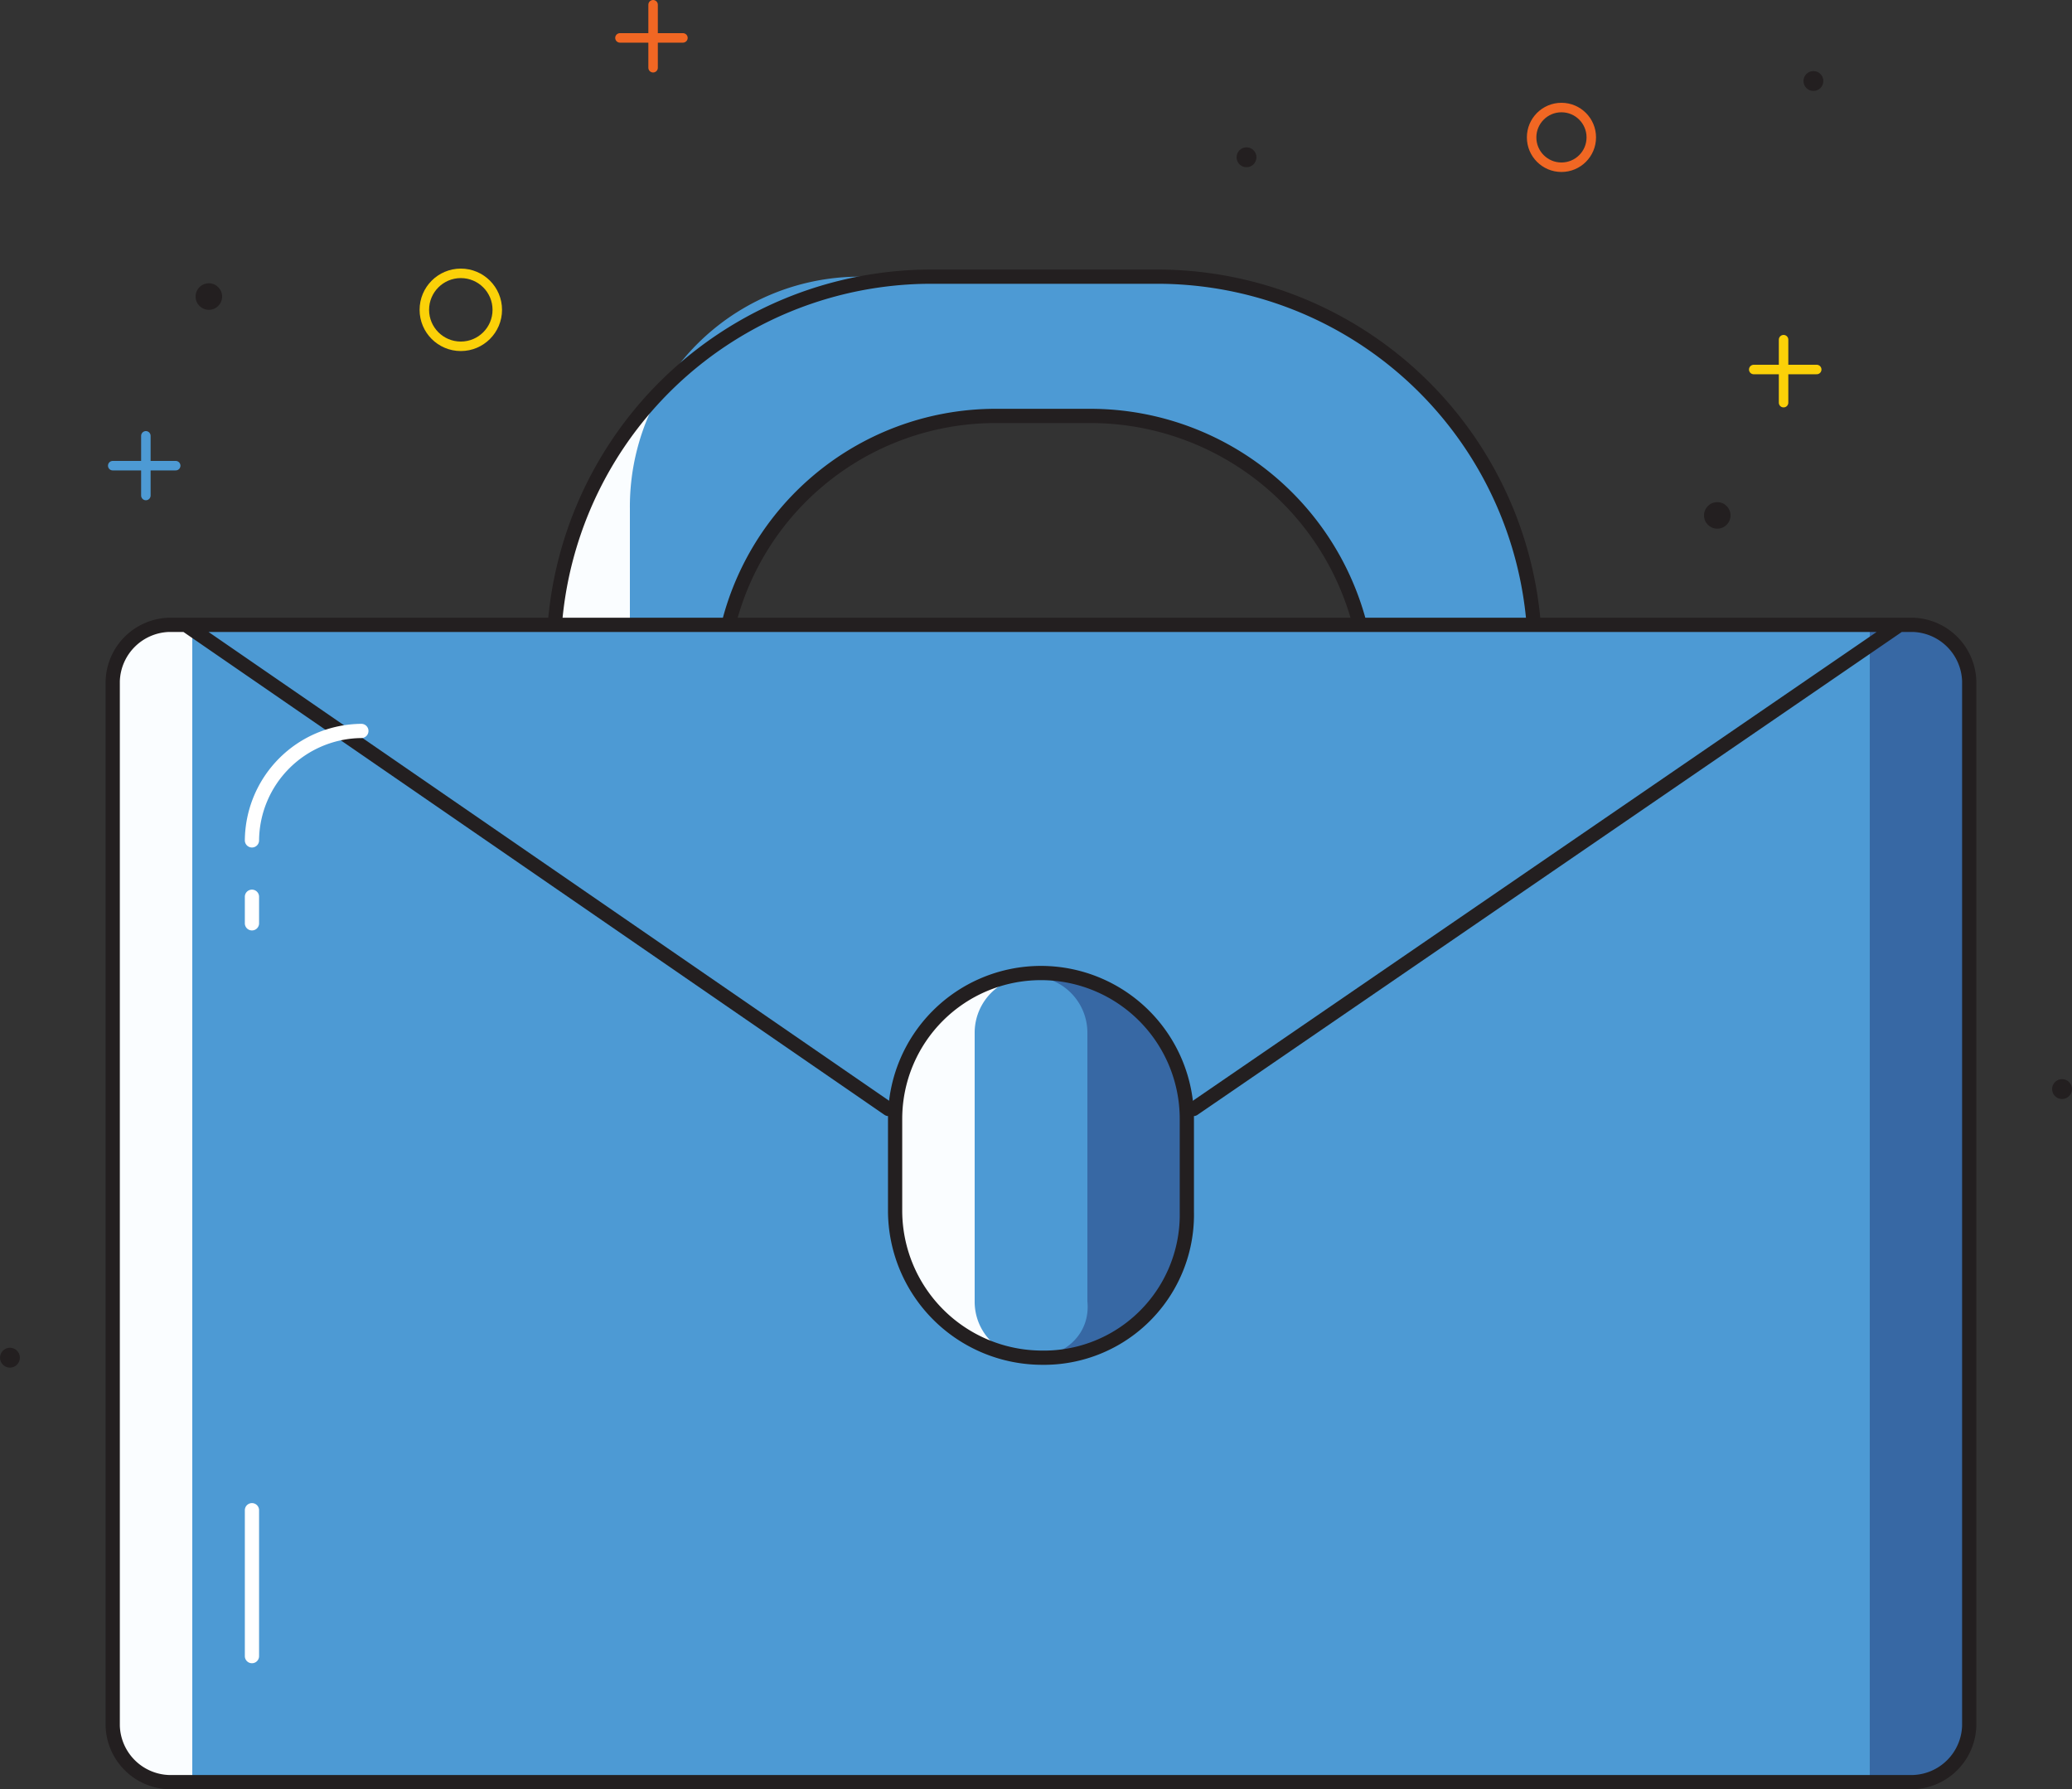 <svg xmlns="http://www.w3.org/2000/svg" width="218.395" height="188.545" viewBox="0 0 218.395 188.545">
  <rect x="0" y="0" width="218.395" height="188.545" fill="#333333" stroke="none"/>
  <g id="briefcase" transform="translate(-0.6 -5.2)">
    <circle id="Ellipse_669" data-name="Ellipse 669" cx="3.145" cy="3.145" r="3.145" transform="translate(162.037 16.532)" fill="none" stroke="#f16723" stroke-linecap="round" stroke-linejoin="round" stroke-width="1"/>
    <circle id="Ellipse_670" data-name="Ellipse 670" cx="1.048" cy="1.048" r="1.048" transform="translate(130.938 20.726)" fill="#231f20"/>
    <circle id="Ellipse_671" data-name="Ellipse 671" cx="1.048" cy="1.048" r="1.048" transform="translate(0.6 147.22)" fill="#231f20"/>
    <circle id="Ellipse_672" data-name="Ellipse 672" cx="1.048" cy="1.048" r="1.048" transform="translate(216.898 118.916)" fill="#231f20"/>
    <circle id="Ellipse_673" data-name="Ellipse 673" cx="1.048" cy="1.048" r="1.048" transform="translate(190.691 12.689)" fill="#231f20"/>
    <circle id="Ellipse_674" data-name="Ellipse 674" cx="3.844" cy="3.844" r="3.844" transform="translate(45.327 34.004)" fill="none" stroke="#fbd108" stroke-linecap="round" stroke-linejoin="round" stroke-width="1"/>
    <path id="Path_4703" data-name="Path 4703" d="M19.3,9.194h6.639m-3.145,3.145V5.7" transform="translate(46.644 0)" fill="none" stroke="#f16723" stroke-linecap="round" stroke-linejoin="round" stroke-width="1"/>
    <circle id="Ellipse_675" data-name="Ellipse 675" cx="1.398" cy="1.398" r="1.398" transform="translate(21.216 35.052)" fill="#231f20"/>
    <circle id="Ellipse_676" data-name="Ellipse 676" cx="1.398" cy="1.398" r="1.398" transform="translate(180.208 58.115)" fill="#231f20"/>
    <path id="Path_4704" data-name="Path 4704" d="M4,21.845h6.639M7.494,24.99V18.7" transform="translate(8.481 32.426)" fill="none" stroke="#4d9ad4" stroke-linecap="round" stroke-linejoin="round" stroke-width="1"/>
    <path id="Path_4705" data-name="Path 4705" d="M53.5,18.945h6.639m-3.494,3.494V15.8" transform="translate(131.949 25.193)" fill="none" stroke="#fbd108" stroke-linecap="round" stroke-linejoin="round" stroke-width="1"/>
    <g id="Group_3144" data-name="Group 3144" transform="translate(12.481 34.353)">
      <path id="Path_4706" data-name="Path 4706" d="M63.774,28.576H73.908a29.348,29.348,0,0,1,29,25.159h17.821A39.818,39.818,0,0,0,80.9,13.9H57.135A39.818,39.818,0,0,0,17.3,53.735H35.121A29.031,29.031,0,0,1,63.774,28.576Z" transform="translate(29.174 -13.9)" fill="#fafdff"/>
      <path id="Path_4707" data-name="Path 4707" d="M58.037,28.576H68.171a29.251,29.251,0,0,1,28.3,21.665h18.52L111.85,38.36c-3.494-13.278-21.665-24.111-34.943-24.111l-33.2-.349A24.236,24.236,0,0,0,19.6,38.36V50.94H29.734a29.181,29.181,0,0,1,28.3-22.364Z" transform="translate(34.911 -13.9)" fill="#4d9ad4"/>
      <path id="Path_4708" data-name="Path 4708" d="M63.774,28.576H73.908a29.348,29.348,0,0,1,29,25.159h17.821A39.818,39.818,0,0,0,80.9,13.9H57.135A39.818,39.818,0,0,0,17.3,53.735H35.121A29.031,29.031,0,0,1,63.774,28.576Z" transform="translate(29.174 -13.9)" fill="none" stroke="#231f20" stroke-linecap="round" stroke-linejoin="round" stroke-width="1.5"/>
      <path id="Path_4709" data-name="Path 4709" d="M67.778,146.352H54.5V24.4H67.778a5.89,5.89,0,0,1,5.94,5.94V140.411A6.123,6.123,0,0,1,67.778,146.352Z" transform="translate(121.963 12.29)" fill="#3768a4"/>
      <path id="Path_4710" data-name="Path 4710" d="M22.27,146.352H10.739A6.635,6.635,0,0,1,4.1,139.712V31.039A6.635,6.635,0,0,1,10.739,24.4H22.27Z" transform="translate(-3.751 12.29)" fill="#fafdff"/>
      <path id="Path_4711" data-name="Path 4711" d="M182.863,146.352H6.749A.342.342,0,0,1,6.4,146V24.749a.342.342,0,0,1,.349-.349H182.863a.342.342,0,0,1,.349.349V146A.342.342,0,0,1,182.863,146.352Z" transform="translate(1.986 12.29)" fill="#4d9ad4"/>
      <path id="Path_4712" data-name="Path 4712" d="M117.915,75.417,192.344,24.4M85.767,75.417,11.687,24.4M193.741,146.352H9.94A6.123,6.123,0,0,1,4,140.411V30.34A6.123,6.123,0,0,1,9.94,24.4h183.8a6.123,6.123,0,0,1,5.94,5.94V140.411A6.123,6.123,0,0,1,193.741,146.352Z" transform="translate(-4 12.29)" fill="none" stroke="#231f20" stroke-linecap="round" stroke-linejoin="round" stroke-width="1.5"/>
      <path id="Path_4713" data-name="Path 4713" d="M42.975,75.434A15.511,15.511,0,0,1,27.6,60.059V50.275a15.375,15.375,0,1,1,30.75,0v9.784A15.073,15.073,0,0,1,42.975,75.434Z" transform="translate(54.866 38.481)" fill="#3768a4"/>
      <path id="Path_4714" data-name="Path 4714" d="M42.276,75.434A14.765,14.765,0,0,1,27.6,60.758V49.576A14.765,14.765,0,0,1,42.276,34.9a.752.752,0,0,1,.7.7V74.735A.752.752,0,0,1,42.276,75.434Z" transform="translate(54.866 38.481)" fill="#fafdff"/>
      <path id="Path_4715" data-name="Path 4715" d="M35.94,75.185A5.89,5.89,0,0,1,30,69.244V40.94a5.94,5.94,0,1,1,11.881,0v28.3c.349,3.494-2.446,5.94-5.94,5.94Z" transform="translate(60.852 38.73)" fill="#4d9ad4"/>
      <path id="Path_4716" data-name="Path 4716" d="M42.975,75.434A15.511,15.511,0,0,1,27.6,60.059V50.275a15.375,15.375,0,1,1,30.75,0v9.784A15.073,15.073,0,0,1,42.975,75.434Z" transform="translate(54.866 38.481)" fill="none" stroke="#231f20" stroke-linecap="round" stroke-linejoin="round" stroke-width="1.5"/>
      <path id="Path_4717" data-name="Path 4717" d="M8.2,109.716v15.375M19.731,27.6A11.634,11.634,0,0,0,8.2,39.131m0,5.94v2.8" transform="translate(6.476 20.272)" fill="none" stroke="#fff" stroke-linecap="round" stroke-width="1.5"/>
    </g>
  </g>
</svg>
